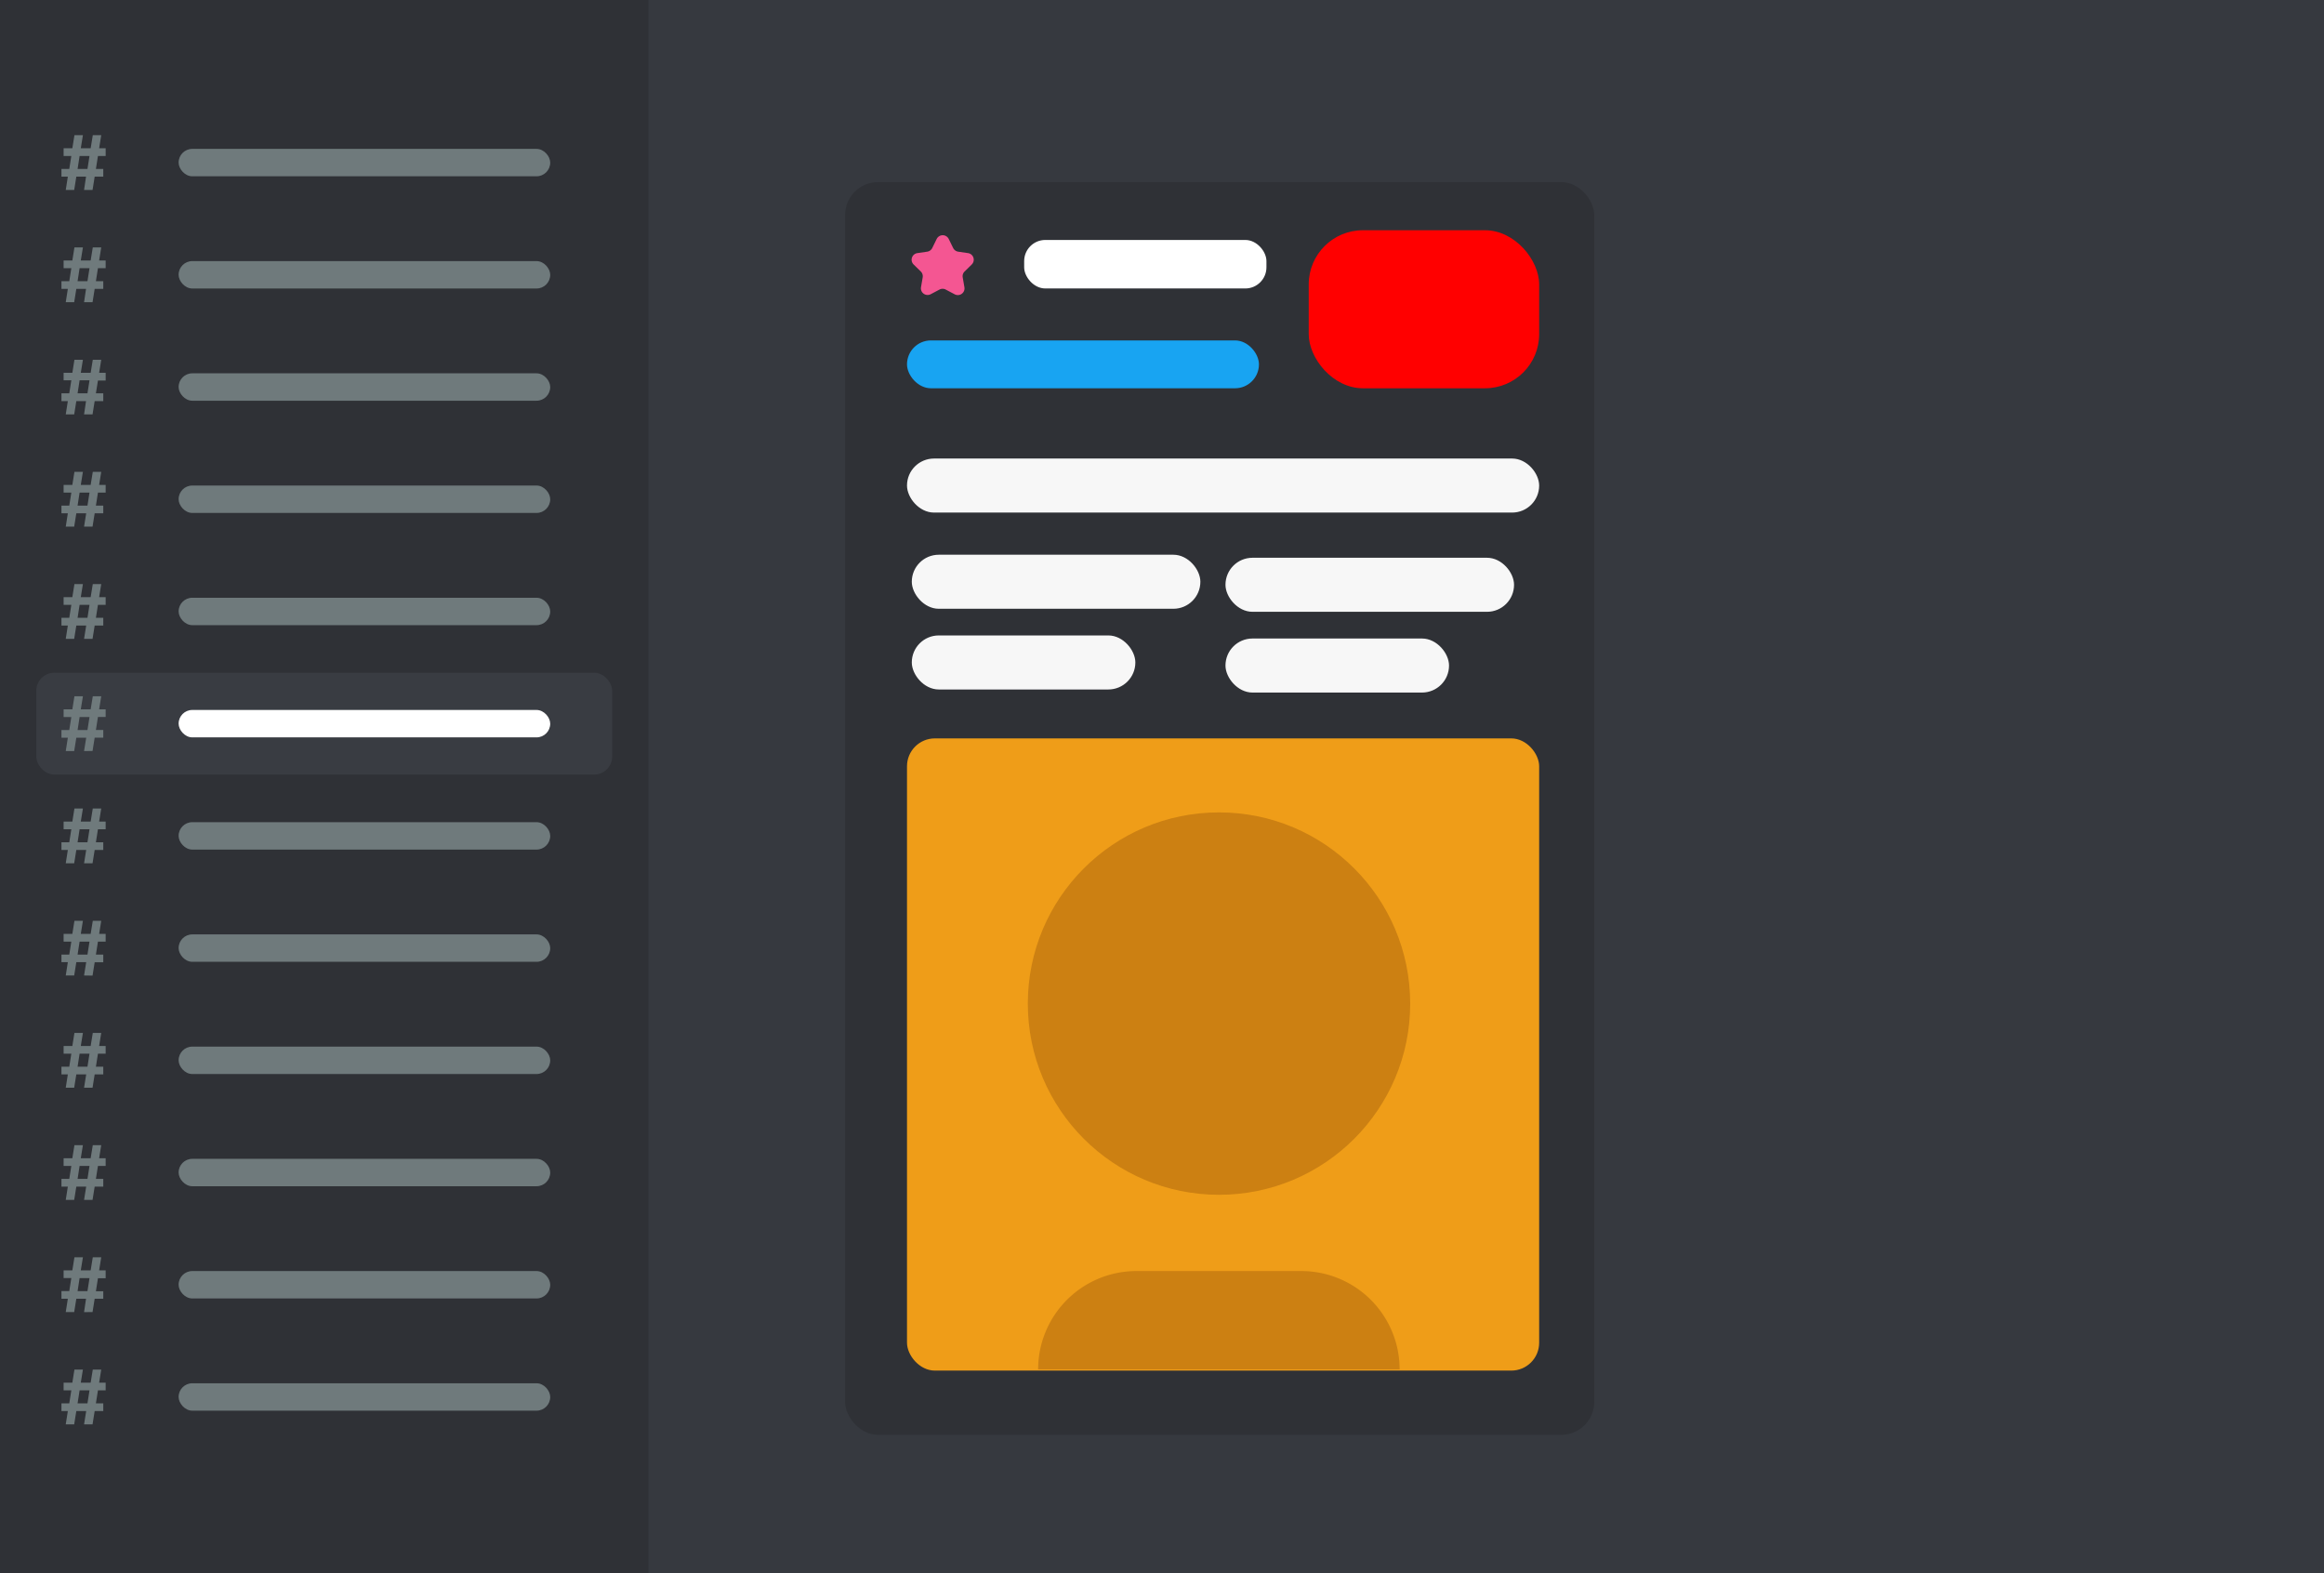 <svg xmlns="http://www.w3.org/2000/svg" viewBox="0 0 567.29 384"><rect x="0" y="0" width="567.29" height="384" fill="#333333" stroke="none"/><defs><style>.cls-1{fill:#36393f;}.cls-2{fill:#2f3136;}.cls-3{fill:#6f7a7c;}.cls-4{fill:#393c42;}.cls-5{fill:#fff;}.cls-6{fill:#f45692;}.cls-7{fill:#18a4f2;}.cls-8{fill:#f7f7f7;}.cls-9{fill:#ef9d18;}.cls-10{fill:#cc8012;}.cls-11{fill:red;}</style></defs><g id="Layer_2" data-name="Layer 2"><g id="Layer_1-2" data-name="Layer 1"><rect class="cls-1" x="142" width="425.29" height="384"/><rect class="cls-2" width="158.29" height="384"/><path class="cls-3" d="M20.52,46.37,21,43.12H18.63l-.52,3.25H16.05l.51-3.25H15V41.24h1.91l.5-3.17H15.53V36.19h2.13L18.17,33h2.07l-.52,3.19h2.41L22.65,33h2.06l-.51,3.19h1.59v1.88H23.91l-.5,3.17h1.8v1.88h-2.1l-.52,3.25Zm-1.58-5.13h2.41l.5-3.17H19.43Z"/><rect class="cls-3" x="43.6" y="36.34" width="90.71" height="6.69" rx="3.34"/><path class="cls-3" d="M20.52,73.76,21,70.51H18.63l-.52,3.25H16.05l.51-3.25H15V68.63h1.91l.5-3.17H15.53V63.58h2.13l.51-3.19h2.07l-.52,3.19h2.41l.52-3.19h2.06l-.51,3.19h1.59v1.88H23.91l-.5,3.17h1.8v1.88h-2.1l-.52,3.25Zm-1.58-5.13h2.41l.5-3.17H19.43Z"/><rect class="cls-3" x="43.6" y="63.73" width="90.71" height="6.69" rx="3.34"/><path class="cls-3" d="M20.52,101.15,21,97.9H18.63l-.52,3.25H16.05l.51-3.25H15V96h1.91l.5-3.17H15.53V91h2.13l.51-3.19h2.07L19.72,91h2.41l.52-3.19h2.06L24.2,91h1.59v1.88H23.91L23.41,96h1.8V97.9h-2.1l-.52,3.25ZM18.94,96h2.41l.5-3.17H19.43Z"/><rect class="cls-3" x="43.6" y="91.12" width="90.71" height="6.69" rx="3.34"/><path class="cls-3" d="M20.52,128.54l.52-3.25H18.63l-.52,3.25H16.05l.51-3.25H15v-1.88h1.91l.5-3.17H15.53v-1.88h2.13l.51-3.19h2.07l-.52,3.19h2.41l.52-3.19h2.06l-.51,3.19h1.59v1.88H23.91l-.5,3.17h1.8v1.88h-2.1l-.52,3.25Zm-1.58-5.13h2.41l.5-3.17H19.43Z"/><rect class="cls-3" x="43.6" y="118.51" width="90.71" height="6.69" rx="3.34"/><path class="cls-3" d="M20.52,155.93l.52-3.25H18.63l-.52,3.25H16.05l.51-3.25H15V150.8h1.91l.5-3.17H15.53v-1.88h2.13l.51-3.19h2.07l-.52,3.19h2.41l.52-3.19h2.06l-.51,3.19h1.59v1.88H23.91l-.5,3.17h1.8v1.88h-2.1l-.52,3.25Zm-1.58-5.13h2.41l.5-3.17H19.43Z"/><rect class="cls-3" x="43.6" y="145.9" width="90.71" height="6.69" rx="3.34"/><rect class="cls-4" x="8.86" y="164.2" width="140.57" height="24.86" rx="4.4"/><path class="cls-3" d="M20.52,183.32l.52-3.25H18.63l-.52,3.25H16.05l.51-3.25H15v-1.88h1.91l.5-3.17H15.53v-1.88h2.13l.51-3.19h2.07l-.52,3.19h2.41l.52-3.19h2.06l-.51,3.19h1.59V175H23.91l-.5,3.17h1.8v1.88h-2.1l-.52,3.25Zm-1.58-5.13h2.41l.5-3.17H19.43Z"/><rect class="cls-5" x="43.6" y="173.29" width="90.71" height="6.69" rx="3.34"/><path class="cls-3" d="M20.52,210.71l.52-3.25H18.63l-.52,3.25H16.05l.51-3.25H15v-1.88h1.91l.5-3.17H15.53v-1.88h2.13l.51-3.19h2.07l-.52,3.19h2.41l.52-3.19h2.06l-.51,3.19h1.59v1.88H23.91l-.5,3.17h1.8v1.88h-2.1l-.52,3.25Zm-1.58-5.13h2.41l.5-3.17H19.43Z"/><rect class="cls-3" x="43.6" y="200.68" width="90.71" height="6.69" rx="3.34"/><path class="cls-3" d="M20.52,238.1l.52-3.25H18.63l-.52,3.25H16.05l.51-3.25H15V233h1.91l.5-3.17H15.53v-1.88h2.13l.51-3.19h2.07l-.52,3.19h2.41l.52-3.19h2.06l-.51,3.19h1.59v1.88H23.91l-.5,3.17h1.8v1.88h-2.1l-.52,3.25ZM18.94,233h2.41l.5-3.17H19.43Z"/><rect class="cls-3" x="43.6" y="228.07" width="90.71" height="6.69" rx="3.34"/><path class="cls-3" d="M20.52,265.49l.52-3.25H18.63l-.52,3.25H16.05l.51-3.25H15v-1.88h1.91l.5-3.17H15.53v-1.88h2.13l.51-3.19h2.07l-.52,3.19h2.41l.52-3.19h2.06l-.51,3.19h1.59v1.88H23.91l-.5,3.17h1.8v1.88h-2.1l-.52,3.25Zm-1.58-5.13h2.41l.5-3.17H19.43Z"/><rect class="cls-3" x="43.6" y="255.46" width="90.71" height="6.69" rx="3.34"/><path class="cls-3" d="M20.52,292.88l.52-3.25H18.63l-.52,3.25H16.05l.51-3.25H15v-1.88h1.91l.5-3.17H15.53V282.7h2.13l.51-3.19h2.07l-.52,3.19h2.41l.52-3.19h2.06l-.51,3.19h1.59v1.88H23.91l-.5,3.17h1.8v1.88h-2.1l-.52,3.25Zm-1.58-5.13h2.41l.5-3.17H19.43Z"/><rect class="cls-3" x="43.6" y="282.85" width="90.71" height="6.69" rx="3.34"/><path class="cls-3" d="M20.52,320.27,21,317H18.63l-.52,3.25H16.05l.51-3.25H15v-1.88h1.91l.5-3.17H15.53v-1.88h2.13l.51-3.19h2.07l-.52,3.19h2.41l.52-3.19h2.06l-.51,3.19h1.59V312H23.91l-.5,3.17h1.8V317h-2.1l-.52,3.25Zm-1.58-5.13h2.41l.5-3.17H19.43Z"/><rect class="cls-3" x="43.6" y="310.24" width="90.71" height="6.69" rx="3.34"/><path class="cls-3" d="M20.52,347.66l.52-3.25H18.63l-.52,3.25H16.05l.51-3.25H15v-1.88h1.91l.5-3.17H15.53v-1.88h2.13l.51-3.19h2.07l-.52,3.19h2.41l.52-3.19h2.06l-.51,3.19h1.59v1.88H23.91l-.5,3.17h1.8v1.88h-2.1l-.52,3.25Zm-1.58-5.13h2.41l.5-3.17H19.43Z"/><rect class="cls-3" x="43.6" y="337.63" width="90.71" height="6.69" rx="3.34"/><rect class="cls-2" x="206.29" y="44.45" width="182.86" height="305.77" rx="8.03"/><rect class="cls-5" x="250" y="58.57" width="59.14" height="11.84" rx="5.16"/><path class="cls-6" d="M231.6,58.36l1.07,2.18a1.65,1.65,0,0,0,1.23.89l2.4.35a1.63,1.63,0,0,1,.9,2.78l-1.73,1.7A1.61,1.61,0,0,0,235,67.7l.41,2.39A1.63,1.63,0,0,1,233,71.81l-2.15-1.13a1.63,1.63,0,0,0-1.52,0l-2.14,1.13a1.63,1.63,0,0,1-2.37-1.72l.41-2.39a1.63,1.63,0,0,0-.47-1.44l-1.74-1.7a1.63,1.63,0,0,1,.91-2.78l2.4-.35a1.65,1.65,0,0,0,1.23-.89l1.07-2.18A1.64,1.64,0,0,1,231.6,58.36Z"/><rect class="cls-7" x="221.4" y="83.09" width="85.91" height="11.68" rx="5.84"/><rect class="cls-8" x="221.4" y="111.92" width="154.31" height="13.19" rx="6.59"/><rect class="cls-8" x="222.57" y="135.4" width="70.44" height="13.19" rx="6.59"/><rect class="cls-8" x="222.57" y="155.1" width="54.57" height="13.19" rx="6.59"/><rect class="cls-8" x="299.14" y="136.14" width="70.44" height="13.19" rx="6.59"/><rect class="cls-8" x="299.14" y="155.85" width="54.57" height="13.19" rx="6.59"/><rect class="cls-9" x="221.4" y="180.23" width="154.31" height="154.31" rx="6.8"/><circle class="cls-10" cx="297.56" cy="244.96" r="46.67"/><path class="cls-10" d="M277.46,310.24h40.19a24,24,0,0,1,24,24v0a0,0,0,0,1,0,0H253.41a0,0,0,0,1,0,0v0A24,24,0,0,1,277.46,310.24Z"/><rect class="cls-11" x="319.46" y="56.2" width="56.25" height="38.57" rx="13.21"/></g></g></svg>